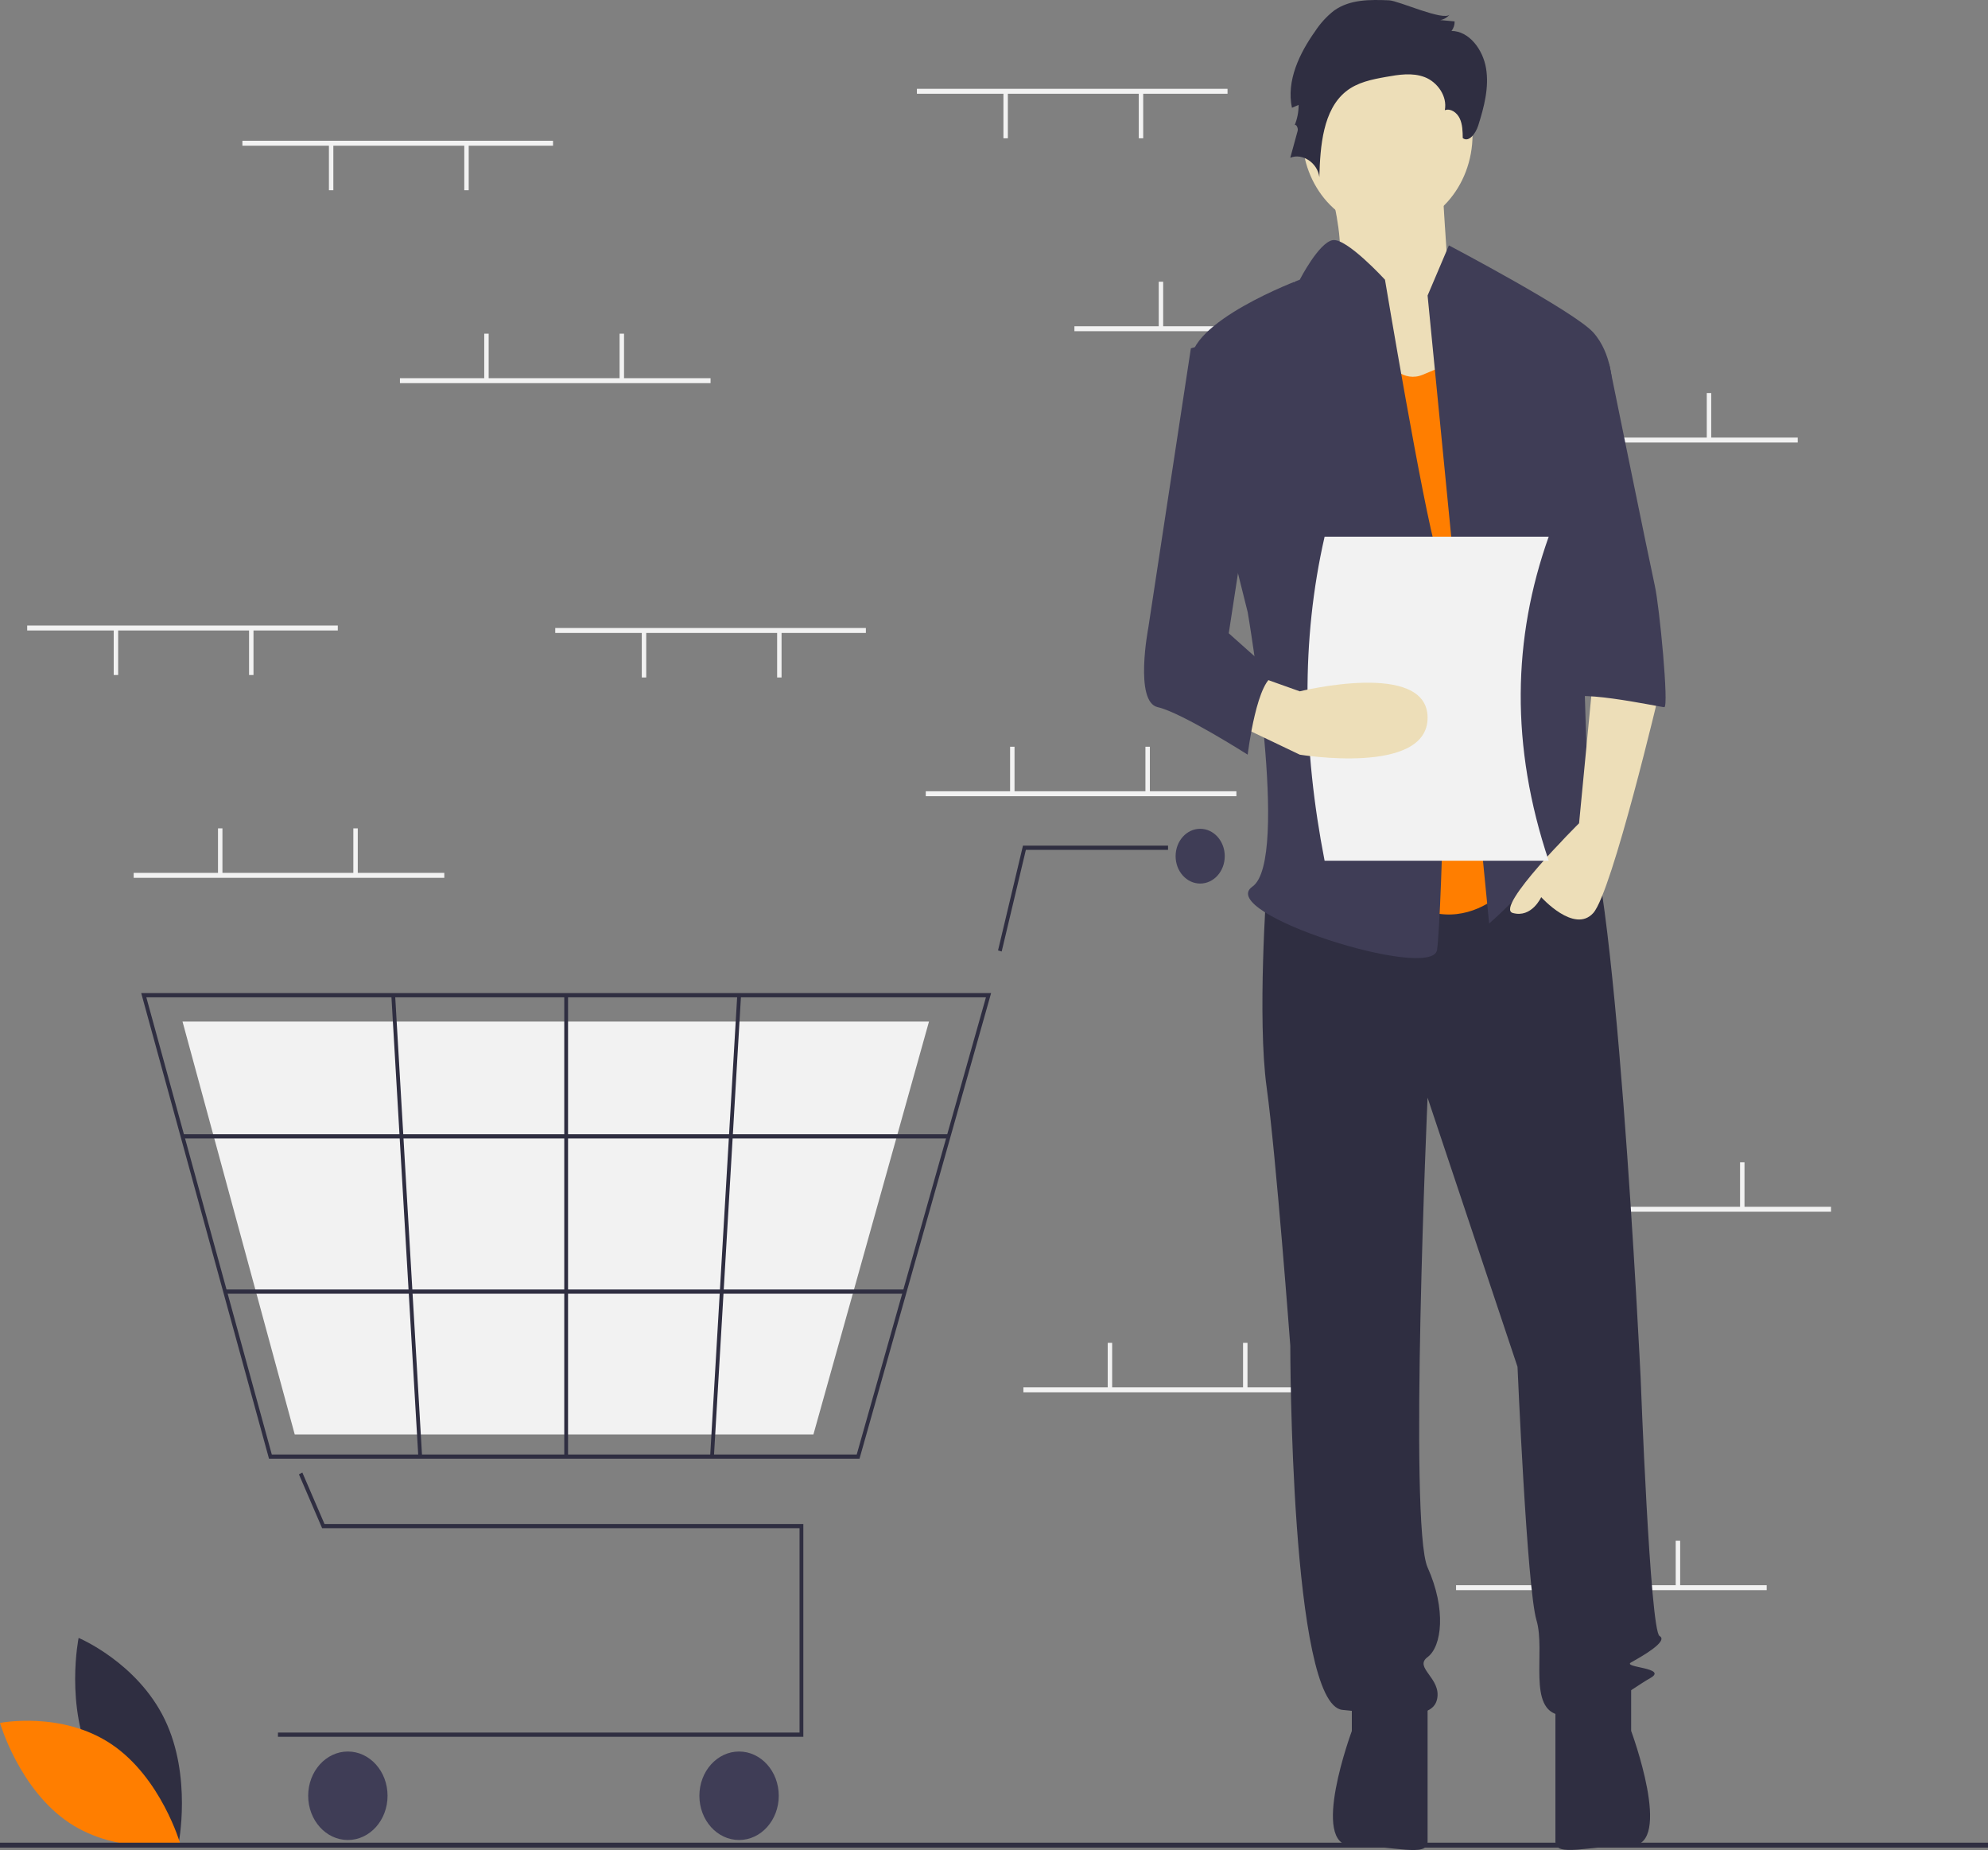 <svg width="388" height="361" viewBox="0 0 388 361" fill="none" xmlns="http://www.w3.org/2000/svg">
<rect x="0" y="0" width="388" height="361" fill="#808080" stroke="none"/>
<g clip-path="url(#clip0_1424_61606)">
<path d="M18.029 343.994C23.411 355.119 34.833 359.894 34.833 359.894C34.833 359.894 37.53 346.634 32.148 335.509C26.766 324.385 15.344 319.609 15.344 319.609C15.344 319.609 12.647 332.87 18.029 343.994Z" fill="#2F2E41"/>
<path d="M21.728 340.334C31.445 346.85 35.187 359.791 35.187 359.791C35.187 359.791 23.175 362.169 13.459 355.654C3.742 349.138 0 336.197 0 336.197C0 336.197 12.012 333.819 21.728 340.334Z" fill="#FF7E00"/>
<path d="M239.578 17.33H178.953V18.295H239.578V17.33Z" fill="#F2F2F2"/>
<path d="M223.12 18.055H222.254V26.983H223.12V18.055Z" fill="#F2F2F2"/>
<path d="M196.706 18.055H195.84V26.983H196.706V18.055Z" fill="#F2F2F2"/>
<path d="M270.32 63.664H209.695V64.629H270.32V63.664Z" fill="#F2F2F2"/>
<path d="M227.018 54.977H226.152V63.905H227.018V54.977Z" fill="#F2F2F2"/>
<path d="M253.432 54.977H252.566V63.905H253.432V54.977Z" fill="#F2F2F2"/>
<path d="M350.867 85.383H290.242V86.348H350.867V85.383Z" fill="#F2F2F2"/>
<path d="M307.561 76.695H306.695V85.624H307.561V76.695Z" fill="#F2F2F2"/>
<path d="M333.979 76.695H333.113V85.624H333.979V76.695Z" fill="#F2F2F2"/>
<path d="M344.805 309.326H284.18V310.291H344.805V309.326Z" fill="#F2F2F2"/>
<path d="M301.499 300.639H300.633V309.567H301.499V300.639Z" fill="#F2F2F2"/>
<path d="M327.917 300.639H327.051V309.567H327.917V300.639Z" fill="#F2F2F2"/>
<path d="M241.309 154.4H180.684V155.366H241.309V154.4Z" fill="#F2F2F2"/>
<path d="M198.007 145.713H197.141V154.642H198.007V145.713Z" fill="#F2F2F2"/>
<path d="M224.421 145.713H223.555V154.642H224.421V145.713Z" fill="#F2F2F2"/>
<path d="M260.363 270.715H199.738V271.68H260.363V270.715Z" fill="#F2F2F2"/>
<path d="M217.061 262.029H216.195V270.958H217.061V262.029Z" fill="#F2F2F2"/>
<path d="M243.475 262.029H242.609V270.958H243.475V262.029Z" fill="#F2F2F2"/>
<path d="M357.363 235.482H296.738V236.448H357.363V235.482Z" fill="#F2F2F2"/>
<path d="M314.057 226.795H313.191V235.724H314.057V226.795Z" fill="#F2F2F2"/>
<path d="M340.475 226.795H339.609V235.724H340.475V226.795Z" fill="#F2F2F2"/>
<path d="M156.787 338.902H54.25V338.08H156.049V298.204H62.87L58.343 287.694L59.009 287.338L63.334 297.382H156.787V338.902Z" fill="#2F2E41"/>
<path d="M67.894 359.045C72.172 359.045 75.64 355.18 75.64 350.412C75.64 345.644 72.172 341.779 67.894 341.779C63.616 341.779 60.148 345.644 60.148 350.412C60.148 355.18 63.616 359.045 67.894 359.045Z" fill="#3F3D56"/>
<path d="M144.246 359.045C148.523 359.045 151.991 355.18 151.991 350.412C151.991 345.644 148.523 341.779 144.246 341.779C139.968 341.779 136.5 345.644 136.5 350.412C136.5 355.18 139.968 359.045 144.246 359.045Z" fill="#3F3D56"/>
<path d="M234.24 172.411C236.888 172.411 239.035 170.018 239.035 167.067C239.035 164.115 236.888 161.723 234.24 161.723C231.592 161.723 229.445 164.115 229.445 167.067C229.445 170.018 231.592 172.411 234.24 172.411Z" fill="#3F3D56"/>
<path d="M167.752 284.637H52.5L27.562 193.787H193.434L193.283 194.322L167.752 284.637ZM53.046 283.815H167.211L192.429 194.609H28.559L53.046 283.815Z" fill="#2F2E41"/>
<path d="M158.755 279.911H57.525L35.621 199.338H181.312L181.18 199.812L158.755 279.911Z" fill="#F2F2F2"/>
<path d="M195.498 185.672L194.785 185.461L199.653 165.012H227.969V165.834H200.221L195.498 185.672Z" fill="#2F2E41"/>
<path d="M185.145 221.33H35.621V222.152H185.145V221.33Z" fill="#2F2E41"/>
<path d="M176.58 251.621H43.934V252.443H176.58V251.621Z" fill="#2F2E41"/>
<path d="M110.867 194.199H110.129V284.227H110.867V194.199Z" fill="#2F2E41"/>
<path d="M143.893 194.173L138.598 284.199L139.334 284.253L144.629 194.227L143.893 194.173Z" fill="#2F2E41"/>
<path d="M77.115 194.171L76.379 194.225L81.644 284.253L82.38 284.199L77.115 194.171Z" fill="#2F2E41"/>
<path d="M388 359.566H0V360.532H388V359.566Z" fill="#2F2E41"/>
<path d="M257.832 29.863C257.832 29.863 264.162 49.944 260.267 53.033C256.371 56.123 273.414 81.353 273.414 81.353L293.866 75.174L282.666 54.063C282.666 54.063 281.205 32.953 281.205 29.863C281.205 26.774 257.832 29.863 257.832 29.863Z" fill="#EDDEB8"/>
<path opacity="0.1" d="M257.832 29.863C257.832 29.863 264.162 49.944 260.267 53.033C256.371 56.123 273.414 81.353 273.414 81.353L293.866 75.174L282.666 54.063C282.666 54.063 281.205 32.953 281.205 29.863C281.205 26.774 257.832 29.863 257.832 29.863Z" fill="#EDDEB8"/>
<path d="M247.208 173.004C247.208 173.004 245.36 198.749 247.208 212.136C249.056 225.523 251.828 262.596 251.828 262.596C251.828 262.596 251.828 332.621 261.991 333.651C272.155 334.68 279.546 335.71 280.47 331.591C281.394 327.472 275.85 325.412 278.622 323.353C281.394 321.293 282.318 314.085 278.622 305.847C274.926 297.608 278.622 214.196 278.622 214.196L296.177 266.715C296.177 266.715 298.025 309.966 299.873 316.144C301.721 322.323 298.025 333.651 304.493 334.68C310.96 335.71 318.352 329.532 322.048 327.472C325.744 325.412 316.504 325.412 318.352 324.383C320.2 323.353 325.744 320.263 323.896 319.234C322.048 318.204 320.2 268.774 320.2 268.774C320.2 268.774 315.118 163.221 308.651 159.102C302.183 154.983 298.025 162.078 298.025 162.078L247.208 173.004Z" fill="#2F2E41"/>
<path d="M263.84 329.531V337.77C263.84 337.77 255.525 360.164 263.84 360.164C272.156 360.164 278.624 362.484 278.624 359.395V331.591L263.84 329.531Z" fill="#2F2E41"/>
<path d="M318.353 329.516V337.754C318.353 337.754 326.669 360.148 318.353 360.148C310.038 360.148 303.57 362.469 303.57 359.379V331.575L318.353 329.516Z" fill="#2F2E41"/>
<path d="M270.768 44.795C279.953 44.795 287.399 36.496 287.399 26.259C287.399 16.022 279.953 7.723 270.768 7.723C261.583 7.723 254.137 16.022 254.137 26.259C254.137 36.496 261.583 44.795 270.768 44.795Z" fill="#EDDEB8"/>
<path d="M265.688 60.758C265.688 60.758 270.307 76.205 277.699 73.115L285.091 70.026L298.026 168.885C298.026 168.885 287.862 185.362 273.079 175.064C258.296 164.766 265.688 60.758 265.688 60.758Z" fill="#FF7E00"/>
<path d="M278.625 57.668L282.783 47.885C282.783 47.885 307.267 60.757 310.963 64.876C314.659 68.995 314.659 75.174 314.659 75.174L308.191 100.919C308.191 100.919 310.039 157.557 310.039 159.616C310.039 161.676 316.507 173.004 311.887 168.884C307.267 164.765 306.343 160.646 302.648 166.825C298.952 173.004 290.636 180.212 290.636 180.212L278.625 57.668Z" fill="#3F3D56"/>
<path d="M310.962 131.812L308.19 160.646C308.19 160.646 291.559 177.123 295.255 178.153C298.95 179.183 300.798 175.063 300.798 175.063C300.798 175.063 307.266 182.272 310.962 178.153C314.658 174.034 323.897 134.902 323.897 134.902L310.962 131.812Z" fill="#EDDEB8"/>
<path d="M271.123 0.063C267.436 -0.084 263.49 -0.157 260.382 2.058C258.952 3.169 257.697 4.538 256.67 6.108C253.642 10.373 251.026 15.741 252.151 21.033L253.457 20.466C253.457 21.878 253.175 23.273 252.632 24.55C252.816 23.954 253.432 24.918 253.267 25.52L251.828 30.782C254.193 29.815 257.136 31.772 257.496 34.551C257.66 28.44 258.229 21.433 262.677 17.855C264.92 16.05 267.758 15.499 270.489 15.01C273.009 14.559 275.65 14.129 278.063 15.053C280.477 15.978 282.532 18.729 281.985 21.507C283.097 21.079 284.342 21.944 284.892 23.103C285.442 24.263 285.471 25.631 285.487 26.943C286.673 27.877 288.023 26.022 288.507 24.495C289.641 20.912 290.65 17.098 290.039 13.359C289.427 9.621 286.694 6.048 283.285 6.036C283.699 5.529 283.919 4.863 283.9 4.178L281.09 3.914C281.804 3.801 282.46 3.416 282.946 2.823C281.818 4.207 272.947 0.135 271.123 0.063Z" fill="#2F2E41"/>
<path d="M270.308 54.578C270.308 54.578 262.787 46.363 260.08 46.866C257.373 47.369 253.677 54.578 253.677 54.578C253.677 54.578 231.503 62.816 232.427 71.054C233.35 79.293 243.514 119.454 243.514 119.454C243.514 119.454 251.829 167.854 244.438 173.003C237.046 178.152 279.548 191.539 280.472 185.36C281.396 179.182 283.244 117.395 280.472 108.126C277.7 98.858 270.308 54.578 270.308 54.578Z" fill="#3F3D56"/>
<path d="M302.648 71.055H314.073C314.073 71.055 322.051 110.187 322.975 114.306C323.899 118.425 325.747 137.991 324.823 137.991C323.899 137.991 305.42 133.872 305.42 136.961L302.648 71.055Z" fill="#3F3D56"/>
<path d="M302.26 167.958H258.524C254.256 146.075 253.899 124.933 258.524 104.732H302.26C295.202 124.569 294.761 145.567 302.26 167.958Z" fill="#F2F2F2"/>
<path d="M240.742 141.08L253.677 147.258C253.677 147.258 278.624 151.378 278.624 140.05C278.624 128.722 253.677 134.901 253.677 134.901L245.361 131.938L240.742 141.08Z" fill="#EDDEB8"/>
<path d="M243.513 64.877L232.425 67.966L224.11 122.545C224.11 122.545 221.338 136.962 225.958 137.992C230.577 139.021 243.513 147.26 243.513 147.26C243.513 147.26 245.361 131.813 249.056 131.813L239.817 123.575L245.361 87.532L243.513 64.877Z" fill="#3F3D56"/>
<path d="M86.715 170.326H26.09V171.291H86.715V170.326Z" fill="#F2F2F2"/>
<path d="M43.413 161.639H42.547V170.567H43.413V161.639Z" fill="#F2F2F2"/>
<path d="M69.827 161.639H68.961V170.567H69.827V161.639Z" fill="#F2F2F2"/>
<path d="M107.934 27.467H47.309V28.432H107.934V27.467Z" fill="#F2F2F2"/>
<path d="M91.479 28.189H90.613V37.118H91.479V28.189Z" fill="#F2F2F2"/>
<path d="M65.061 28.189H64.195V37.118H65.061V28.189Z" fill="#F2F2F2"/>
<path d="M168.992 122.545H108.367V123.51H168.992V122.545Z" fill="#F2F2F2"/>
<path d="M152.538 123.27H151.672V132.198H152.538V123.27Z" fill="#F2F2F2"/>
<path d="M126.124 123.27H125.258V132.198H126.124V123.27Z" fill="#F2F2F2"/>
<path d="M65.93 122.062H5.305V123.028H65.93V122.062Z" fill="#F2F2F2"/>
<path d="M49.475 122.787H48.609V131.716H49.475V122.787Z" fill="#F2F2F2"/>
<path d="M23.061 122.787H22.195V131.716H23.061V122.787Z" fill="#F2F2F2"/>
<path d="M138.68 73.799H78.055V74.764H138.68V73.799Z" fill="#F2F2F2"/>
<path d="M95.374 65.111H94.508V74.04H95.374V65.111Z" fill="#F2F2F2"/>
<path d="M121.792 65.111H120.926V74.04H121.792V65.111Z" fill="#F2F2F2"/>
</g>
<defs>
<clipPath id="clip0_1424_61606">
<rect width="388" height="361" fill="white"/>
</clipPath>
</defs>
</svg>
